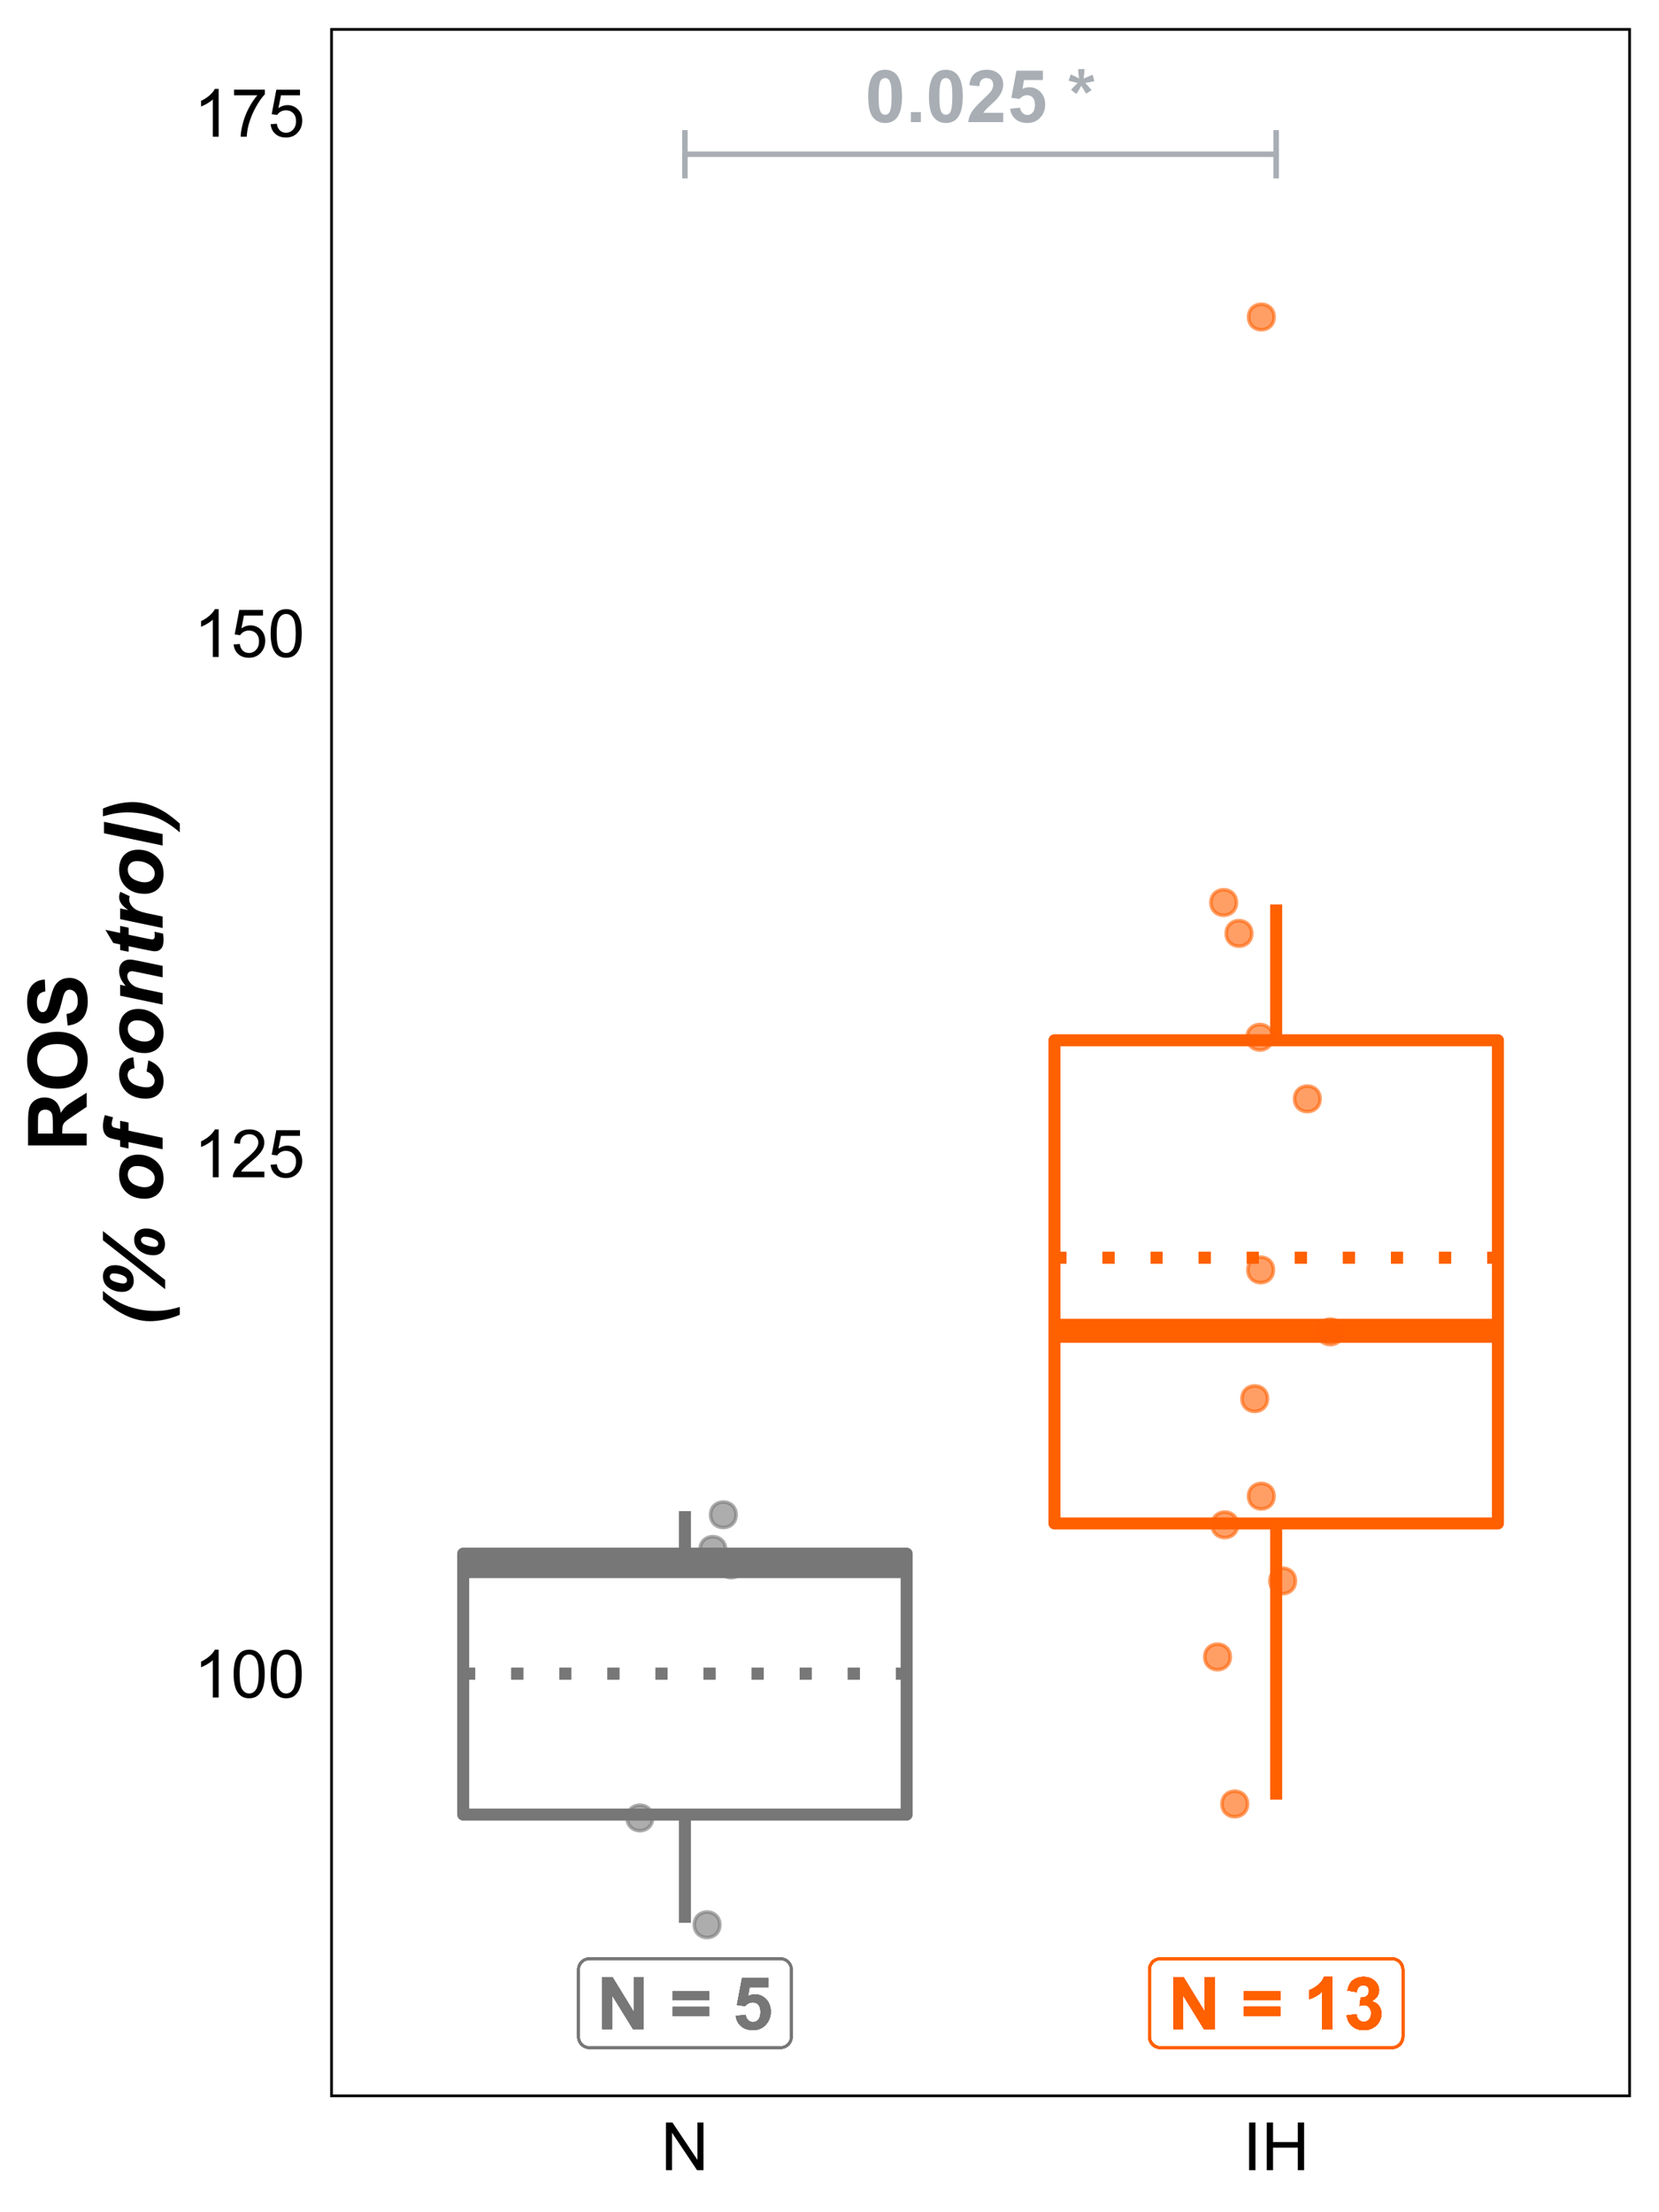 <?xml version="1.0" encoding="UTF-8"?>
<svg xmlns="http://www.w3.org/2000/svg" xmlns:xlink="http://www.w3.org/1999/xlink" width="324pt" height="432pt" viewBox="0 0 324 432" version="1.1">
<defs>
<g>
<symbol overflow="visible" id="glyph0-0">
<path style="stroke:none;" d="M 1.777 0 L 1.777 -8.891 L 8.891 -8.891 L 8.891 0 Z M 2 -0.223 L 8.668 -0.223 L 8.668 -8.668 L 2 -8.668 Z M 2 -0.223 "/>
</symbol>
<symbol overflow="visible" id="glyph0-1">
<path style="stroke:none;" d="M 3.902 -10.227 C 4.887 -10.223 5.656 -9.871 6.219 -9.168 C 6.875 -8.332 7.207 -6.949 7.211 -5.023 C 7.207 -3.094 6.875 -1.711 6.211 -0.867 C 5.656 -0.176 4.887 0.168 3.902 0.172 C 2.91 0.168 2.109 -0.207 1.508 -0.969 C 0.898 -1.727 0.598 -3.086 0.598 -5.043 C 0.598 -6.957 0.93 -8.336 1.598 -9.184 C 2.148 -9.875 2.918 -10.223 3.902 -10.227 Z M 3.902 -8.605 C 3.668 -8.602 3.457 -8.527 3.27 -8.379 C 3.082 -8.23 2.938 -7.961 2.84 -7.57 C 2.703 -7.066 2.637 -6.215 2.641 -5.023 C 2.637 -3.824 2.695 -3.004 2.82 -2.559 C 2.938 -2.109 3.09 -1.812 3.273 -1.668 C 3.457 -1.516 3.668 -1.441 3.902 -1.445 C 4.137 -1.441 4.348 -1.516 4.535 -1.668 C 4.719 -1.816 4.859 -2.086 4.965 -2.48 C 5.098 -2.977 5.168 -3.824 5.168 -5.023 C 5.168 -6.215 5.105 -7.035 4.988 -7.484 C 4.863 -7.93 4.711 -8.23 4.531 -8.379 C 4.344 -8.527 4.137 -8.602 3.902 -8.605 Z M 3.902 -8.605 "/>
</symbol>
<symbol overflow="visible" id="glyph0-2">
<path style="stroke:none;" d="M 1.02 0 L 1.02 -1.953 L 2.973 -1.953 L 2.973 0 Z M 1.02 0 "/>
</symbol>
<symbol overflow="visible" id="glyph0-3">
<path style="stroke:none;" d="M 7.195 -1.812 L 7.195 0 L 0.355 0 C 0.426 -0.684 0.648 -1.332 1.02 -1.945 C 1.391 -2.559 2.121 -3.371 3.215 -4.391 C 4.094 -5.207 4.633 -5.766 4.836 -6.059 C 5.102 -6.457 5.238 -6.855 5.238 -7.254 C 5.238 -7.688 5.121 -8.02 4.887 -8.254 C 4.652 -8.484 4.328 -8.602 3.918 -8.605 C 3.508 -8.602 3.184 -8.48 2.945 -8.238 C 2.703 -7.992 2.562 -7.582 2.527 -7.016 L 0.582 -7.211 C 0.695 -8.281 1.059 -9.051 1.672 -9.523 C 2.281 -9.988 3.047 -10.223 3.965 -10.227 C 4.969 -10.223 5.758 -9.953 6.332 -9.414 C 6.906 -8.871 7.195 -8.195 7.195 -7.391 C 7.195 -6.93 7.113 -6.496 6.949 -6.082 C 6.785 -5.668 6.523 -5.23 6.168 -4.777 C 5.93 -4.473 5.504 -4.043 4.887 -3.48 C 4.27 -2.914 3.879 -2.539 3.719 -2.355 C 3.551 -2.168 3.418 -1.984 3.32 -1.812 Z M 7.195 -1.812 "/>
</symbol>
<symbol overflow="visible" id="glyph0-4">
<path style="stroke:none;" d="M 0.633 -2.617 L 2.578 -2.82 C 2.633 -2.375 2.797 -2.027 3.07 -1.773 C 3.344 -1.516 3.656 -1.387 4.016 -1.391 C 4.418 -1.387 4.762 -1.555 5.047 -1.887 C 5.328 -2.215 5.473 -2.711 5.473 -3.383 C 5.473 -4.004 5.332 -4.473 5.051 -4.789 C 4.77 -5.098 4.406 -5.254 3.961 -5.258 C 3.398 -5.254 2.895 -5.008 2.453 -4.516 L 0.867 -4.746 L 1.867 -10.043 L 7.031 -10.043 L 7.031 -8.219 L 3.348 -8.219 L 3.043 -6.488 C 3.473 -6.703 3.918 -6.812 4.375 -6.816 C 5.238 -6.812 5.973 -6.5 6.578 -5.871 C 7.176 -5.238 7.477 -4.418 7.48 -3.418 C 7.477 -2.574 7.234 -1.828 6.754 -1.176 C 6.086 -0.277 5.168 0.168 3.996 0.172 C 3.055 0.168 2.285 -0.078 1.695 -0.582 C 1.098 -1.082 0.746 -1.762 0.633 -2.617 Z M 0.633 -2.617 "/>
</symbol>
<symbol overflow="visible" id="glyph0-5">
<path style="stroke:none;" d=""/>
</symbol>
<symbol overflow="visible" id="glyph0-6">
<path style="stroke:none;" d="M 1.703 -5.5 L 0.652 -6.312 C 0.98 -6.688 1.328 -7.047 1.695 -7.391 C 1.836 -7.523 1.926 -7.613 1.965 -7.656 C 1.848 -7.672 1.52 -7.746 0.973 -7.883 C 0.578 -7.977 0.316 -8.051 0.195 -8.098 L 0.605 -9.32 C 1.207 -9.074 1.75 -8.805 2.23 -8.508 C 2.117 -9.262 2.062 -9.875 2.062 -10.355 L 3.301 -10.355 C 3.297 -10.016 3.234 -9.398 3.113 -8.496 C 3.199 -8.531 3.398 -8.621 3.711 -8.766 C 4.125 -8.953 4.512 -9.113 4.863 -9.254 L 5.23 -7.996 C 4.715 -7.875 4.121 -7.762 3.445 -7.656 L 4.277 -6.719 C 4.441 -6.527 4.574 -6.371 4.676 -6.25 L 3.613 -5.551 L 2.676 -7.098 C 2.391 -6.594 2.066 -6.062 1.703 -5.5 Z M 1.703 -5.5 "/>
</symbol>
<symbol overflow="visible" id="glyph0-7">
<path style="stroke:none;" d="M 1.055 0 L 1.055 -10.184 L 3.055 -10.184 L 7.223 -3.383 L 7.223 -10.184 L 9.133 -10.184 L 9.133 0 L 7.07 0 L 2.965 -6.641 L 2.965 0 Z M 1.055 0 "/>
</symbol>
<symbol overflow="visible" id="glyph0-8">
<path style="stroke:none;" d="M 0.59 -5.668 L 0.59 -7.461 L 7.711 -7.461 L 7.711 -5.668 Z M 0.59 -2.586 L 0.59 -4.383 L 7.711 -4.383 L 7.711 -2.586 Z M 0.59 -2.586 "/>
</symbol>
<symbol overflow="visible" id="glyph0-9">
<path style="stroke:none;" d="M 5.598 0 L 3.648 0 L 3.648 -7.355 C 2.934 -6.684 2.094 -6.191 1.125 -5.875 L 1.125 -7.648 C 1.633 -7.812 2.184 -8.129 2.785 -8.594 C 3.379 -9.059 3.789 -9.602 4.016 -10.227 L 5.598 -10.227 Z M 5.598 0 "/>
</symbol>
<symbol overflow="visible" id="glyph0-10">
<path style="stroke:none;" d="M 0.535 -2.703 L 2.426 -2.93 C 2.484 -2.445 2.645 -2.074 2.91 -1.824 C 3.172 -1.566 3.492 -1.441 3.871 -1.445 C 4.27 -1.441 4.609 -1.594 4.887 -1.902 C 5.16 -2.207 5.297 -2.621 5.301 -3.141 C 5.297 -3.629 5.164 -4.016 4.902 -4.305 C 4.637 -4.59 4.316 -4.734 3.938 -4.738 C 3.688 -4.734 3.387 -4.684 3.043 -4.59 L 3.258 -6.184 C 3.785 -6.164 4.188 -6.277 4.465 -6.523 C 4.742 -6.766 4.879 -7.09 4.883 -7.496 C 4.879 -7.832 4.777 -8.105 4.578 -8.312 C 4.371 -8.516 4.102 -8.617 3.766 -8.621 C 3.43 -8.617 3.145 -8.504 2.91 -8.273 C 2.672 -8.039 2.527 -7.699 2.48 -7.258 L 0.68 -7.566 C 0.805 -8.176 0.992 -8.668 1.246 -9.039 C 1.496 -9.406 1.848 -9.695 2.301 -9.91 C 2.75 -10.117 3.258 -10.223 3.82 -10.227 C 4.777 -10.223 5.543 -9.918 6.125 -9.309 C 6.602 -8.805 6.844 -8.238 6.844 -7.613 C 6.844 -6.715 6.352 -6.004 5.375 -5.473 C 5.953 -5.348 6.422 -5.066 6.773 -4.633 C 7.125 -4.195 7.301 -3.668 7.301 -3.055 C 7.301 -2.156 6.973 -1.395 6.32 -0.77 C 5.668 -0.141 4.855 0.168 3.883 0.172 C 2.957 0.168 2.191 -0.094 1.59 -0.621 C 0.98 -1.152 0.629 -1.844 0.535 -2.703 Z M 0.535 -2.703 "/>
</symbol>
<symbol overflow="visible" id="glyph1-0">
<path style="stroke:none;" d="M 1.625 0 L 1.625 -8.125 L 8.125 -8.125 L 8.125 0 Z M 1.828 -0.203 L 7.922 -0.203 L 7.922 -7.922 L 1.828 -7.922 Z M 1.828 -0.203 "/>
</symbol>
<symbol overflow="visible" id="glyph1-1">
<path style="stroke:none;" d="M 4.844 0 L 3.699 0 L 3.699 -7.281 C 3.422 -7.016 3.062 -6.754 2.617 -6.492 C 2.168 -6.23 1.766 -6.031 1.414 -5.902 L 1.414 -7.008 C 2.051 -7.305 2.609 -7.668 3.09 -8.098 C 3.566 -8.527 3.906 -8.941 4.105 -9.344 L 4.844 -9.344 Z M 4.844 0 "/>
</symbol>
<symbol overflow="visible" id="glyph1-2">
<path style="stroke:none;" d="M 0.539 -4.59 C 0.539 -5.684 0.652 -6.57 0.879 -7.242 C 1.105 -7.914 1.441 -8.43 1.887 -8.797 C 2.332 -9.156 2.895 -9.34 3.574 -9.344 C 4.074 -9.34 4.512 -9.238 4.887 -9.043 C 5.262 -8.84 5.57 -8.551 5.82 -8.172 C 6.062 -7.793 6.258 -7.332 6.398 -6.789 C 6.539 -6.242 6.609 -5.508 6.609 -4.59 C 6.609 -3.496 6.496 -2.617 6.27 -1.945 C 6.043 -1.273 5.707 -0.754 5.262 -0.387 C 4.816 -0.023 4.254 0.156 3.574 0.16 C 2.676 0.156 1.969 -0.16 1.461 -0.805 C 0.844 -1.578 0.539 -2.84 0.539 -4.59 Z M 1.715 -4.59 C 1.711 -3.059 1.891 -2.043 2.25 -1.539 C 2.605 -1.031 3.047 -0.777 3.574 -0.781 C 4.098 -0.777 4.535 -1.031 4.895 -1.543 C 5.25 -2.047 5.43 -3.062 5.434 -4.59 C 5.43 -6.117 5.25 -7.137 4.895 -7.641 C 4.535 -8.145 4.094 -8.395 3.562 -8.398 C 3.035 -8.395 2.613 -8.172 2.305 -7.73 C 1.906 -7.16 1.711 -6.113 1.715 -4.59 Z M 1.715 -4.59 "/>
</symbol>
<symbol overflow="visible" id="glyph1-3">
<path style="stroke:none;" d="M 6.543 -1.098 L 6.543 0 L 0.395 0 C 0.383 -0.273 0.43 -0.535 0.527 -0.793 C 0.684 -1.207 0.934 -1.621 1.277 -2.031 C 1.621 -2.434 2.117 -2.902 2.773 -3.441 C 3.781 -4.266 4.465 -4.922 4.824 -5.41 C 5.176 -5.891 5.355 -6.352 5.359 -6.785 C 5.355 -7.238 5.191 -7.617 4.871 -7.93 C 4.543 -8.238 4.121 -8.395 3.605 -8.398 C 3.051 -8.395 2.613 -8.23 2.285 -7.902 C 1.953 -7.57 1.785 -7.113 1.785 -6.531 L 0.609 -6.652 C 0.688 -7.523 0.988 -8.191 1.516 -8.652 C 2.039 -9.109 2.746 -9.34 3.633 -9.344 C 4.523 -9.34 5.227 -9.094 5.75 -8.602 C 6.266 -8.105 6.527 -7.492 6.531 -6.762 C 6.527 -6.387 6.449 -6.02 6.301 -5.66 C 6.145 -5.301 5.895 -4.922 5.543 -4.523 C 5.191 -4.125 4.602 -3.578 3.781 -2.887 C 3.094 -2.309 2.656 -1.918 2.461 -1.715 C 2.266 -1.508 2.105 -1.301 1.98 -1.098 Z M 6.543 -1.098 "/>
</symbol>
<symbol overflow="visible" id="glyph1-4">
<path style="stroke:none;" d="M 0.539 -2.438 L 1.738 -2.539 C 1.824 -1.953 2.031 -1.516 2.355 -1.223 C 2.68 -0.926 3.07 -0.777 3.531 -0.781 C 4.078 -0.777 4.543 -0.984 4.926 -1.402 C 5.305 -1.812 5.496 -2.363 5.496 -3.055 C 5.496 -3.703 5.312 -4.219 4.945 -4.594 C 4.578 -4.969 4.098 -5.156 3.512 -5.16 C 3.137 -5.156 2.805 -5.074 2.512 -4.91 C 2.215 -4.742 1.984 -4.523 1.816 -4.258 L 0.742 -4.398 L 1.645 -9.18 L 6.273 -9.18 L 6.273 -8.086 L 2.559 -8.086 L 2.055 -5.586 C 2.613 -5.973 3.199 -6.168 3.816 -6.172 C 4.625 -6.168 5.312 -5.887 5.871 -5.324 C 6.43 -4.758 6.707 -4.035 6.711 -3.156 C 6.707 -2.309 6.461 -1.582 5.973 -0.973 C 5.371 -0.219 4.559 0.156 3.531 0.16 C 2.68 0.156 1.988 -0.078 1.453 -0.551 C 0.918 -1.023 0.613 -1.652 0.539 -2.438 Z M 0.539 -2.438 "/>
</symbol>
<symbol overflow="visible" id="glyph1-5">
<path style="stroke:none;" d="M 0.617 -8.086 L 0.617 -9.184 L 6.641 -9.184 L 6.641 -8.297 C 6.043 -7.664 5.457 -6.824 4.875 -5.781 C 4.293 -4.734 3.844 -3.66 3.531 -2.559 C 3.301 -1.777 3.152 -0.926 3.09 0 L 1.918 0 C 1.926 -0.73 2.07 -1.613 2.348 -2.652 C 2.621 -3.688 3.016 -4.688 3.531 -5.652 C 4.043 -6.613 4.59 -7.426 5.172 -8.086 Z M 0.617 -8.086 "/>
</symbol>
<symbol overflow="visible" id="glyph1-6">
<path style="stroke:none;" d="M 0.992 0 L 0.992 -9.305 L 2.254 -9.305 L 7.141 -2 L 7.141 -9.305 L 8.32 -9.305 L 8.32 0 L 7.059 0 L 2.172 -7.312 L 2.172 0 Z M 0.992 0 "/>
</symbol>
<symbol overflow="visible" id="glyph1-7">
<path style="stroke:none;" d="M 1.211 0 L 1.211 -9.305 L 2.445 -9.305 L 2.445 0 Z M 1.211 0 "/>
</symbol>
<symbol overflow="visible" id="glyph1-8">
<path style="stroke:none;" d="M 1.039 0 L 1.039 -9.305 L 2.273 -9.305 L 2.273 -5.484 L 7.109 -5.484 L 7.109 -9.305 L 8.34 -9.305 L 8.34 0 L 7.109 0 L 7.109 -4.387 L 2.273 -4.387 L 2.273 0 Z M 1.039 0 "/>
</symbol>
<symbol overflow="visible" id="glyph2-0">
<path style="stroke:none;" d="M 0 -2 L -10 -2 L -10 -10 L 0 -10 Z M -0.25 -2.25 L -0.25 -9.75 L -9.75 -9.75 L -9.75 -2.25 Z M -0.25 -2.25 "/>
</symbol>
<symbol overflow="visible" id="glyph2-1">
<path style="stroke:none;" d="M 0 -1.172 L -11.453 -1.172 L -11.453 -6.039 C -11.449 -7.262 -11.348 -8.152 -11.145 -8.707 C -10.938 -9.262 -10.57 -9.703 -10.047 -10.039 C -9.52 -10.367 -8.918 -10.535 -8.242 -10.539 C -7.379 -10.535 -6.668 -10.281 -6.113 -9.781 C -5.551 -9.273 -5.199 -8.52 -5.055 -7.516 C -4.762 -8.012 -4.441 -8.426 -4.094 -8.754 C -3.742 -9.078 -3.121 -9.516 -2.234 -10.07 L 0 -11.469 L 0 -8.703 L -2.492 -7.031 C -3.379 -6.438 -3.941 -6.031 -4.176 -5.812 C -4.406 -5.594 -4.566 -5.359 -4.652 -5.117 C -4.738 -4.867 -4.781 -4.48 -4.781 -3.953 L -4.781 -3.484 L 0 -3.484 Z M -6.609 -3.484 L -6.609 -5.195 C -6.609 -6.301 -6.656 -6.992 -6.75 -7.273 C -6.844 -7.547 -7.004 -7.766 -7.234 -7.922 C -7.461 -8.078 -7.746 -8.156 -8.094 -8.156 C -8.477 -8.156 -8.789 -8.051 -9.027 -7.848 C -9.262 -7.637 -9.41 -7.348 -9.477 -6.977 C -9.5 -6.785 -9.516 -6.223 -9.516 -5.289 L -9.516 -3.484 Z M -6.609 -3.484 "/>
</symbol>
<symbol overflow="visible" id="glyph2-2">
<path style="stroke:none;" d="M -5.656 -0.695 C -6.82 -0.691 -7.801 -0.867 -8.594 -1.219 C -9.176 -1.477 -9.699 -1.832 -10.164 -2.285 C -10.625 -2.734 -10.969 -3.227 -11.195 -3.766 C -11.496 -4.477 -11.648 -5.301 -11.648 -6.234 C -11.648 -7.922 -11.125 -9.27 -10.078 -10.285 C -9.031 -11.293 -7.574 -11.801 -5.711 -11.805 C -3.859 -11.801 -2.414 -11.297 -1.371 -10.297 C -0.328 -9.289 0.191 -7.945 0.195 -6.266 C 0.191 -4.559 -0.324 -3.207 -1.363 -2.203 C -2.398 -1.195 -3.828 -0.691 -5.656 -0.695 Z M -5.734 -3.078 C -4.434 -3.074 -3.449 -3.375 -2.785 -3.977 C -2.113 -4.574 -1.781 -5.336 -1.781 -6.258 C -1.781 -7.18 -2.113 -7.934 -2.777 -8.527 C -3.441 -9.113 -4.438 -9.41 -5.766 -9.414 C -7.078 -9.41 -8.055 -9.121 -8.703 -8.551 C -9.344 -7.973 -9.668 -7.211 -9.672 -6.258 C -9.668 -5.305 -9.34 -4.535 -8.691 -3.953 C -8.035 -3.367 -7.051 -3.074 -5.734 -3.078 Z M -5.734 -3.078 "/>
</symbol>
<symbol overflow="visible" id="glyph2-3">
<path style="stroke:none;" d="M -3.727 -0.578 L -3.945 -2.828 C -3.188 -2.961 -2.633 -3.234 -2.281 -3.652 C -1.922 -4.062 -1.746 -4.621 -1.75 -5.328 C -1.746 -6.07 -1.902 -6.633 -2.223 -7.012 C -2.535 -7.387 -2.906 -7.574 -3.328 -7.578 C -3.598 -7.574 -3.828 -7.496 -4.02 -7.34 C -4.207 -7.18 -4.371 -6.902 -4.516 -6.508 C -4.605 -6.234 -4.773 -5.617 -5.016 -4.656 C -5.32 -3.414 -5.695 -2.543 -6.148 -2.047 C -6.773 -1.34 -7.543 -0.988 -8.453 -0.992 C -9.035 -0.988 -9.582 -1.156 -10.09 -1.488 C -10.598 -1.816 -10.984 -2.293 -11.25 -2.918 C -11.516 -3.539 -11.648 -4.289 -11.648 -5.172 C -11.648 -6.605 -11.332 -7.688 -10.703 -8.418 C -10.07 -9.141 -9.23 -9.523 -8.18 -9.562 L -8.078 -7.25 C -8.664 -7.148 -9.086 -6.938 -9.348 -6.613 C -9.602 -6.285 -9.73 -5.797 -9.734 -5.148 C -9.73 -4.473 -9.594 -3.945 -9.32 -3.57 C -9.141 -3.32 -8.902 -3.199 -8.609 -3.203 C -8.336 -3.199 -8.105 -3.312 -7.914 -3.547 C -7.668 -3.836 -7.414 -4.547 -7.148 -5.672 C -6.883 -6.797 -6.605 -7.629 -6.324 -8.168 C -6.035 -8.707 -5.648 -9.129 -5.16 -9.434 C -4.664 -9.738 -4.055 -9.891 -3.336 -9.891 C -2.676 -9.891 -2.062 -9.707 -1.492 -9.344 C -0.918 -8.977 -0.492 -8.461 -0.215 -7.797 C 0.062 -7.129 0.199 -6.297 0.203 -5.305 C 0.199 -3.852 -0.133 -2.742 -0.801 -1.969 C -1.469 -1.191 -2.445 -0.727 -3.727 -0.578 Z M -3.727 -0.578 "/>
</symbol>
<symbol overflow="visible" id="glyph3-0">
<path style="stroke:none;" d="M 0 -2 L -10 -2 L -10 -10 L 0 -10 Z M -0.25 -2.25 L -0.25 -9.75 L -9.75 -9.75 L -9.75 -2.25 Z M -0.25 -2.25 "/>
</symbol>
<symbol overflow="visible" id="glyph3-1">
<path style="stroke:none;" d="M 3.367 -3.836 L 3.367 -2.312 C 2.371 -1.883 1.363 -1.566 0.348 -1.363 C -0.672 -1.156 -1.602 -1.055 -2.453 -1.055 C -3.512 -1.055 -4.578 -1.223 -5.652 -1.566 C -6.719 -1.902 -7.809 -2.426 -8.922 -3.133 C -9.629 -3.574 -10.539 -4.285 -11.648 -5.266 L -11.648 -6.969 C -10.48 -5.969 -9.383 -5.203 -8.359 -4.668 C -7.332 -4.125 -6.215 -3.723 -5.008 -3.461 C -3.797 -3.191 -2.613 -3.059 -1.461 -3.062 C -0.676 -3.059 0.082 -3.117 0.82 -3.238 C 1.559 -3.352 2.406 -3.551 3.367 -3.836 Z M 3.367 -3.836 "/>
</symbol>
<symbol overflow="visible" id="glyph3-2">
<path style="stroke:none;" d="M -7.898 -1.453 C -8.891 -1.453 -9.762 -1.719 -10.52 -2.258 C -11.27 -2.789 -11.648 -3.539 -11.648 -4.508 C -11.648 -5.16 -11.438 -5.688 -11.023 -6.082 C -10.602 -6.473 -10.023 -6.668 -9.281 -6.672 C -8.664 -6.668 -8.047 -6.535 -7.43 -6.27 C -6.809 -6 -6.352 -5.633 -6.066 -5.172 C -5.773 -4.707 -5.629 -4.188 -5.633 -3.617 C -5.629 -2.969 -5.832 -2.449 -6.242 -2.051 C -6.645 -1.652 -7.199 -1.453 -7.898 -1.453 Z M -7.719 -3.102 C -7.449 -3.098 -7.258 -3.156 -7.137 -3.273 C -7.012 -3.387 -6.949 -3.543 -6.953 -3.742 C -6.949 -4.113 -7.23 -4.426 -7.801 -4.684 C -8.363 -4.934 -8.961 -5.062 -9.594 -5.062 C -9.82 -5.062 -10 -5 -10.129 -4.883 C -10.254 -4.758 -10.316 -4.602 -10.32 -4.414 C -10.316 -4.191 -10.227 -3.996 -10.051 -3.824 C -9.867 -3.648 -9.516 -3.484 -8.996 -3.332 C -8.469 -3.176 -8.043 -3.098 -7.719 -3.102 Z M 0.492 -3.789 L 0.492 -1.984 L -11.648 -11.531 L -11.648 -13.328 Z M -1.789 -8.609 C -2.781 -8.605 -3.656 -8.875 -4.414 -9.414 C -5.164 -9.949 -5.543 -10.699 -5.547 -11.664 C -5.543 -12.316 -5.336 -12.84 -4.922 -13.238 C -4.504 -13.629 -3.922 -13.828 -3.18 -13.828 C -2.562 -13.828 -1.945 -13.691 -1.324 -13.426 C -0.699 -13.152 -0.246 -12.789 0.039 -12.328 C 0.324 -11.863 0.469 -11.344 0.469 -10.773 C 0.469 -10.125 0.266 -9.602 -0.141 -9.207 C -0.547 -8.805 -1.094 -8.605 -1.789 -8.609 Z M -1.617 -10.25 C -1.352 -10.246 -1.156 -10.305 -1.035 -10.422 C -0.91 -10.535 -0.848 -10.695 -0.852 -10.898 C -0.848 -11.273 -1.129 -11.586 -1.695 -11.84 C -2.254 -12.09 -2.852 -12.215 -3.484 -12.219 C -3.715 -12.215 -3.895 -12.156 -4.027 -12.039 C -4.152 -11.918 -4.219 -11.762 -4.219 -11.57 C -4.219 -11.348 -4.129 -11.152 -3.949 -10.98 C -3.77 -10.805 -3.418 -10.637 -2.895 -10.484 C -2.371 -10.324 -1.945 -10.246 -1.617 -10.25 Z M -1.617 -10.25 "/>
</symbol>
<symbol overflow="visible" id="glyph3-3">
<path style="stroke:none;" d="M -3.445 -0.969 C -4.98 -0.965 -6.203 -1.398 -7.121 -2.27 C -8.031 -3.133 -8.488 -4.273 -8.492 -5.688 C -8.488 -6.91 -8.152 -7.867 -7.48 -8.555 C -6.805 -9.242 -5.898 -9.586 -4.758 -9.586 C -3.414 -9.586 -2.25 -9.156 -1.273 -8.297 C -0.293 -7.438 0.191 -6.285 0.195 -4.844 C 0.191 -4.059 0.039 -3.367 -0.273 -2.766 C -0.582 -2.16 -1.023 -1.707 -1.602 -1.414 C -2.172 -1.113 -2.789 -0.965 -3.445 -0.969 Z M -5.047 -7.359 C -5.574 -7.359 -6 -7.203 -6.324 -6.895 C -6.641 -6.582 -6.801 -6.184 -6.805 -5.695 C -6.801 -5.211 -6.652 -4.781 -6.355 -4.406 C -6.055 -4.031 -5.621 -3.738 -5.051 -3.531 C -4.48 -3.32 -3.953 -3.215 -3.477 -3.219 C -2.879 -3.215 -2.41 -3.379 -2.062 -3.703 C -1.711 -4.023 -1.535 -4.43 -1.539 -4.922 C -1.535 -5.535 -1.797 -6.051 -2.328 -6.469 C -3.07 -7.062 -3.977 -7.359 -5.047 -7.359 Z M -5.047 -7.359 "/>
</symbol>
<symbol overflow="visible" id="glyph3-4">
<path style="stroke:none;" d="M -8.297 -6.422 L -6.656 -6.078 L -6.656 -4.492 L 0 -3.102 L 0 -0.859 L -6.656 -2.25 L -6.656 -1 L -8.297 -1.344 L -8.297 -2.594 L -9.148 -2.773 C -9.844 -2.914 -10.316 -3.055 -10.562 -3.188 C -10.895 -3.363 -11.16 -3.625 -11.355 -3.98 C -11.551 -4.328 -11.648 -4.789 -11.648 -5.359 C -11.648 -6.043 -11.523 -6.766 -11.273 -7.531 L -9.672 -7.094 C -9.852 -6.555 -9.941 -6.121 -9.945 -5.789 C -9.941 -5.531 -9.863 -5.34 -9.703 -5.219 C -9.598 -5.133 -9.324 -5.047 -8.883 -4.961 L -8.297 -4.836 Z M -8.297 -6.422 "/>
</symbol>
<symbol overflow="visible" id="glyph3-5">
<path style="stroke:none;" d="M -3.125 -6.266 L -2.773 -8.445 C -1.801 -8.082 -1.066 -7.551 -0.562 -6.852 C -0.059 -6.145 0.191 -5.332 0.195 -4.406 C 0.191 -3.348 -0.121 -2.508 -0.75 -1.891 C -1.379 -1.27 -2.246 -0.961 -3.352 -0.961 C -4.25 -0.961 -5.102 -1.148 -5.906 -1.523 C -6.707 -1.898 -7.336 -2.461 -7.801 -3.219 C -8.258 -3.969 -8.488 -4.797 -8.492 -5.703 C -8.488 -6.68 -8.234 -7.461 -7.727 -8.047 C -7.215 -8.625 -6.543 -8.953 -5.711 -9.031 L -5.484 -6.898 C -5.945 -6.844 -6.285 -6.703 -6.508 -6.473 C -6.723 -6.238 -6.832 -5.934 -6.836 -5.562 C -6.832 -5.125 -6.672 -4.723 -6.352 -4.352 C -6.027 -3.973 -5.543 -3.684 -4.902 -3.488 C -4.258 -3.285 -3.656 -3.188 -3.094 -3.188 C -2.602 -3.188 -2.223 -3.305 -1.961 -3.547 C -1.691 -3.781 -1.559 -4.082 -1.562 -4.445 C -1.559 -4.801 -1.688 -5.148 -1.953 -5.484 C -2.211 -5.816 -2.602 -6.074 -3.125 -6.266 Z M -3.125 -6.266 "/>
</symbol>
<symbol overflow="visible" id="glyph3-6">
<path style="stroke:none;" d="M -8.297 -2.406 L -8.297 -4.531 L -7.219 -4.312 C -7.676 -4.844 -8 -5.34 -8.199 -5.801 C -8.391 -6.262 -8.488 -6.746 -8.492 -7.258 C -8.488 -7.938 -8.293 -8.477 -7.906 -8.871 C -7.512 -9.262 -6.996 -9.457 -6.352 -9.461 C -6.059 -9.457 -5.504 -9.371 -4.695 -9.203 L 0 -8.227 L 0 -5.984 L -4.711 -6.969 C -5.414 -7.109 -5.832 -7.184 -5.969 -7.188 C -6.254 -7.184 -6.48 -7.098 -6.645 -6.934 C -6.809 -6.762 -6.891 -6.527 -6.891 -6.227 C -6.891 -5.895 -6.75 -5.531 -6.477 -5.133 C -6.195 -4.73 -5.832 -4.414 -5.383 -4.188 C -5.059 -4.02 -4.398 -3.832 -3.406 -3.625 L 0 -2.914 L 0 -0.672 Z M -8.297 -2.406 "/>
</symbol>
<symbol overflow="visible" id="glyph3-7">
<path style="stroke:none;" d="M -6.633 -1.203 L -8.297 -1.547 L -8.297 -2.641 L -9.625 -2.914 L -11.172 -5.484 L -8.297 -4.883 L -8.297 -6.25 L -6.633 -5.906 L -6.633 -4.531 L -3.156 -3.805 C -2.523 -3.672 -2.164 -3.609 -2.078 -3.609 C -1.902 -3.609 -1.77 -3.664 -1.676 -3.773 C -1.578 -3.883 -1.527 -4.078 -1.531 -4.367 C -1.527 -4.461 -1.547 -4.711 -1.586 -5.109 L 0.078 -4.758 C 0.152 -4.371 0.191 -3.973 0.195 -3.57 C 0.191 -2.773 0.043 -2.199 -0.262 -1.844 C -0.562 -1.48 -0.984 -1.301 -1.531 -1.305 C -1.781 -1.301 -2.371 -1.398 -3.297 -1.594 L -6.633 -2.289 Z M -6.633 -1.203 "/>
</symbol>
<symbol overflow="visible" id="glyph3-8">
<path style="stroke:none;" d="M -8.297 -2.25 L -8.297 -4.344 L -6.688 -4.008 C -7.887 -4.789 -8.488 -5.633 -8.492 -6.547 C -8.488 -6.867 -8.41 -7.215 -8.25 -7.586 L -6.414 -6.727 C -6.484 -6.523 -6.52 -6.305 -6.523 -6.078 C -6.52 -5.688 -6.375 -5.297 -6.086 -4.902 C -5.793 -4.5 -5.402 -4.188 -4.918 -3.969 C -4.426 -3.742 -3.656 -3.523 -2.602 -3.305 L 0 -2.758 L 0 -0.516 Z M -8.297 -2.25 "/>
</symbol>
<symbol overflow="visible" id="glyph3-9">
<path style="stroke:none;" d="M 0 -0.625 L -11.453 -3.023 L -11.453 -5.258 L 0 -2.867 Z M 0 -0.625 "/>
</symbol>
<symbol overflow="visible" id="glyph3-10">
<path style="stroke:none;" d="M -11.648 -1.883 L -11.648 -3.406 C -10.656 -3.828 -9.648 -4.145 -8.633 -4.355 C -7.609 -4.559 -6.68 -4.664 -5.836 -4.664 C -4.773 -4.664 -3.707 -4.492 -2.637 -4.152 C -1.566 -3.809 -0.477 -3.285 0.641 -2.586 C 1.344 -2.133 2.254 -1.422 3.367 -0.453 L 3.367 1.25 C 2.199 0.258 1.105 -0.504 0.086 -1.043 C -0.934 -1.582 -2.047 -1.984 -3.262 -2.25 C -4.469 -2.516 -5.656 -2.648 -6.82 -2.648 C -7.605 -2.648 -8.367 -2.59 -9.105 -2.477 C -9.84 -2.359 -10.688 -2.16 -11.648 -1.883 Z M -11.648 -1.883 "/>
</symbol>
</g>
<clipPath id="clip1">
  <path d="M 64.48 5.48 L 318.52 5.48 L 318.52 409.547 L 64.48 409.547 Z M 64.48 5.48 "/>
</clipPath>
</defs>
<g id="surface607">
<path style="fill:none;stroke-width:2.347;stroke-linecap:butt;stroke-linejoin:round;stroke:rgb(46.667%,46.667%,46.667%);stroke-opacity:1;stroke-miterlimit:10;" d="M 133.766 303.395 L 133.766 295.094 "/>
<path style="fill:none;stroke-width:2.347;stroke-linecap:butt;stroke-linejoin:round;stroke:rgb(46.667%,46.667%,46.667%);stroke-opacity:1;stroke-miterlimit:10;" d="M 133.766 354.355 L 133.766 375.484 "/>
<path style="fill:none;stroke-width:2.347;stroke-linecap:round;stroke-linejoin:round;stroke:rgb(46.667%,46.667%,46.667%);stroke-opacity:1;stroke-miterlimit:10;" d="M 90.461 303.395 L 90.461 354.355 L 177.066 354.355 L 177.066 303.395 Z M 90.461 303.395 "/>
<path style="fill:none;stroke-width:4.695;stroke-linecap:butt;stroke-linejoin:round;stroke:rgb(46.667%,46.667%,46.667%);stroke-opacity:1;stroke-miterlimit:10;" d="M 90.461 305.824 L 177.066 305.824 "/>
<path style="fill:none;stroke-width:2.347;stroke-linecap:butt;stroke-linejoin:round;stroke:rgb(100%,37.647%,0%);stroke-opacity:1;stroke-miterlimit:10;" d="M 249.238 203.145 L 249.238 176.617 "/>
<path style="fill:none;stroke-width:2.347;stroke-linecap:butt;stroke-linejoin:round;stroke:rgb(100%,37.647%,0%);stroke-opacity:1;stroke-miterlimit:10;" d="M 249.238 297.496 L 249.238 351.434 "/>
<path style="fill:none;stroke-width:2.347;stroke-linecap:round;stroke-linejoin:round;stroke:rgb(100%,37.647%,0%);stroke-opacity:1;stroke-miterlimit:10;" d="M 205.934 203.145 L 205.934 297.496 L 292.539 297.496 L 292.539 203.145 Z M 205.934 203.145 "/>
<path style="fill:none;stroke-width:4.695;stroke-linecap:butt;stroke-linejoin:round;stroke:rgb(100%,37.647%,0%);stroke-opacity:1;stroke-miterlimit:10;" d="M 205.934 259.879 L 292.539 259.879 "/>
<path style="fill:none;stroke-width:2.347;stroke-linecap:butt;stroke-linejoin:round;stroke:rgb(46.667%,46.667%,46.667%);stroke-opacity:1;stroke-dasharray:2.347,7.042;stroke-miterlimit:10;" d="M 90.461 326.832 L 177.066 326.832 "/>
<path style="fill:none;stroke-width:2.347;stroke-linecap:butt;stroke-linejoin:round;stroke:rgb(46.667%,46.667%,46.667%);stroke-opacity:1;stroke-dasharray:2.347,7.042;stroke-miterlimit:10;" d="M 133.766 326.832 L 133.766 326.832 "/>
<path style="fill:none;stroke-width:2.347;stroke-linecap:butt;stroke-linejoin:round;stroke:rgb(46.667%,46.667%,46.667%);stroke-opacity:1;stroke-dasharray:2.347,7.042;stroke-miterlimit:10;" d="M 90.461 326.832 L 177.066 326.832 "/>
<path style="fill:none;stroke-width:2.347;stroke-linecap:butt;stroke-linejoin:round;stroke:rgb(100%,37.647%,0%);stroke-opacity:1;stroke-dasharray:2.347,7.042;stroke-miterlimit:10;" d="M 205.934 245.598 L 292.539 245.598 "/>
<path style="fill:none;stroke-width:2.347;stroke-linecap:butt;stroke-linejoin:round;stroke:rgb(100%,37.647%,0%);stroke-opacity:1;stroke-dasharray:2.347,7.042;stroke-miterlimit:10;" d="M 249.238 245.598 L 249.238 245.598 "/>
<path style="fill:none;stroke-width:2.347;stroke-linecap:butt;stroke-linejoin:round;stroke:rgb(100%,37.647%,0%);stroke-opacity:1;stroke-dasharray:2.347,7.042;stroke-miterlimit:10;" d="M 205.934 245.598 L 292.539 245.598 "/>
<path style="fill-rule:nonzero;fill:rgb(46.667%,46.667%,46.667%);fill-opacity:0.6;stroke-width:0.709;stroke-linecap:round;stroke-linejoin:round;stroke:rgb(46.667%,46.667%,46.667%);stroke-opacity:0.6;stroke-miterlimit:10;" d="M 141.699 302.57 C 141.699 305.887 136.723 305.887 136.723 302.57 C 136.723 299.254 141.699 299.254 141.699 302.57 "/>
<path style="fill-rule:nonzero;fill:rgb(46.667%,46.667%,46.667%);fill-opacity:0.6;stroke-width:0.709;stroke-linecap:round;stroke-linejoin:round;stroke:rgb(46.667%,46.667%,46.667%);stroke-opacity:0.6;stroke-miterlimit:10;" d="M 140.578 375.867 C 140.578 379.184 135.602 379.184 135.602 375.867 C 135.602 372.551 140.578 372.551 140.578 375.867 "/>
<path style="fill-rule:nonzero;fill:rgb(46.667%,46.667%,46.667%);fill-opacity:0.6;stroke-width:0.709;stroke-linecap:round;stroke-linejoin:round;stroke:rgb(46.667%,46.667%,46.667%);stroke-opacity:0.6;stroke-miterlimit:10;" d="M 127.453 355 C 127.453 358.32 122.477 358.32 122.477 355 C 122.477 351.684 127.453 351.684 127.453 355 "/>
<path style="fill-rule:nonzero;fill:rgb(46.667%,46.667%,46.667%);fill-opacity:0.6;stroke-width:0.709;stroke-linecap:round;stroke-linejoin:round;stroke:rgb(46.667%,46.667%,46.667%);stroke-opacity:0.6;stroke-miterlimit:10;" d="M 143.754 295.805 C 143.754 299.121 138.777 299.121 138.777 295.805 C 138.777 292.488 143.754 292.488 143.754 295.805 "/>
<path style="fill-rule:nonzero;fill:rgb(46.667%,46.667%,46.667%);fill-opacity:0.6;stroke-width:0.709;stroke-linecap:round;stroke-linejoin:round;stroke:rgb(46.667%,46.667%,46.667%);stroke-opacity:0.6;stroke-miterlimit:10;" d="M 145.273 305.602 C 145.273 308.918 140.297 308.918 140.297 305.602 C 140.297 302.281 145.273 302.281 145.273 305.602 "/>
<path style="fill-rule:nonzero;fill:rgb(100%,37.647%,0%);fill-opacity:0.6;stroke-width:0.709;stroke-linecap:round;stroke-linejoin:round;stroke:rgb(100%,37.647%,0%);stroke-opacity:0.6;stroke-miterlimit:10;" d="M 240.27 323.562 C 240.27 326.879 235.293 326.879 235.293 323.562 C 235.293 320.242 240.27 320.242 240.27 323.562 "/>
<path style="fill-rule:nonzero;fill:rgb(100%,37.647%,0%);fill-opacity:0.6;stroke-width:0.709;stroke-linecap:round;stroke-linejoin:round;stroke:rgb(100%,37.647%,0%);stroke-opacity:0.6;stroke-miterlimit:10;" d="M 247.535 273.129 C 247.535 276.445 242.559 276.445 242.559 273.129 C 242.559 269.809 247.535 269.809 247.535 273.129 "/>
<path style="fill-rule:nonzero;fill:rgb(100%,37.647%,0%);fill-opacity:0.6;stroke-width:0.709;stroke-linecap:round;stroke-linejoin:round;stroke:rgb(100%,37.647%,0%);stroke-opacity:0.6;stroke-miterlimit:10;" d="M 243.633 352.273 C 243.633 355.594 238.656 355.594 238.656 352.273 C 238.656 348.957 243.633 348.957 243.633 352.273 "/>
<path style="fill-rule:nonzero;fill:rgb(100%,37.647%,0%);fill-opacity:0.6;stroke-width:0.709;stroke-linecap:round;stroke-linejoin:round;stroke:rgb(100%,37.647%,0%);stroke-opacity:0.6;stroke-miterlimit:10;" d="M 241.695 297.762 C 241.695 301.082 236.719 301.082 236.719 297.762 C 236.719 294.445 241.695 294.445 241.695 297.762 "/>
<path style="fill-rule:nonzero;fill:rgb(100%,37.647%,0%);fill-opacity:0.6;stroke-width:0.709;stroke-linecap:round;stroke-linejoin:round;stroke:rgb(100%,37.647%,0%);stroke-opacity:0.6;stroke-miterlimit:10;" d="M 241.469 176.238 C 241.469 179.559 236.492 179.559 236.492 176.238 C 236.492 172.922 241.469 172.922 241.469 176.238 "/>
<path style="fill-rule:nonzero;fill:rgb(100%,37.647%,0%);fill-opacity:0.6;stroke-width:0.709;stroke-linecap:round;stroke-linejoin:round;stroke:rgb(100%,37.647%,0%);stroke-opacity:0.6;stroke-miterlimit:10;" d="M 252.988 308.719 C 252.988 312.039 248.012 312.039 248.012 308.719 C 248.012 305.402 252.988 305.402 252.988 308.719 "/>
<path style="fill-rule:nonzero;fill:rgb(100%,37.647%,0%);fill-opacity:0.6;stroke-width:0.709;stroke-linecap:round;stroke-linejoin:round;stroke:rgb(100%,37.647%,0%);stroke-opacity:0.6;stroke-miterlimit:10;" d="M 248.82 292.168 C 248.82 295.484 243.844 295.484 243.844 292.168 C 243.844 288.852 248.82 288.852 248.82 292.168 "/>
<path style="fill-rule:nonzero;fill:rgb(100%,37.647%,0%);fill-opacity:0.6;stroke-width:0.709;stroke-linecap:round;stroke-linejoin:round;stroke:rgb(100%,37.647%,0%);stroke-opacity:0.6;stroke-miterlimit:10;" d="M 248.691 247.984 C 248.691 251.305 243.715 251.305 243.715 247.984 C 243.715 244.668 248.691 244.668 248.691 247.984 "/>
<path style="fill-rule:nonzero;fill:rgb(100%,37.647%,0%);fill-opacity:0.6;stroke-width:0.709;stroke-linecap:round;stroke-linejoin:round;stroke:rgb(100%,37.647%,0%);stroke-opacity:0.6;stroke-miterlimit:10;" d="M 257.809 214.582 C 257.809 217.902 252.832 217.902 252.832 214.582 C 252.832 211.266 257.809 211.266 257.809 214.582 "/>
<path style="fill-rule:nonzero;fill:rgb(100%,37.647%,0%);fill-opacity:0.6;stroke-width:0.709;stroke-linecap:round;stroke-linejoin:round;stroke:rgb(100%,37.647%,0%);stroke-opacity:0.6;stroke-miterlimit:10;" d="M 248.539 202.551 C 248.539 205.871 243.562 205.871 243.562 202.551 C 243.562 199.234 248.539 199.234 248.539 202.551 "/>
<path style="fill-rule:nonzero;fill:rgb(100%,37.647%,0%);fill-opacity:0.6;stroke-width:0.709;stroke-linecap:round;stroke-linejoin:round;stroke:rgb(100%,37.647%,0%);stroke-opacity:0.6;stroke-miterlimit:10;" d="M 244.461 182.277 C 244.461 185.594 239.484 185.594 239.484 182.277 C 239.484 178.957 244.461 178.957 244.461 182.277 "/>
<path style="fill-rule:nonzero;fill:rgb(100%,37.647%,0%);fill-opacity:0.6;stroke-width:0.709;stroke-linecap:round;stroke-linejoin:round;stroke:rgb(100%,37.647%,0%);stroke-opacity:0.6;stroke-miterlimit:10;" d="M 248.824 61.902 C 248.824 65.219 243.848 65.219 243.848 61.902 C 243.848 58.586 248.824 58.586 248.824 61.902 "/>
<path style="fill-rule:nonzero;fill:rgb(100%,37.647%,0%);fill-opacity:0.6;stroke-width:0.709;stroke-linecap:round;stroke-linejoin:round;stroke:rgb(100%,37.647%,0%);stroke-opacity:0.6;stroke-miterlimit:10;" d="M 262.293 260.086 C 262.293 263.402 257.316 263.402 257.316 260.086 C 257.316 256.77 262.293 256.77 262.293 260.086 "/>
<path style="fill:none;stroke-width:1.067;stroke-linecap:butt;stroke-linejoin:round;stroke:rgb(65.882%,68.235%,70.588%);stroke-opacity:1;stroke-miterlimit:10;" d="M 249.238 34.836 L 249.238 25.414 "/>
<path style="fill:none;stroke-width:1.067;stroke-linecap:butt;stroke-linejoin:round;stroke:rgb(65.882%,68.235%,70.588%);stroke-opacity:1;stroke-miterlimit:10;" d="M 249.238 30.125 L 133.766 30.125 "/>
<path style="fill:none;stroke-width:1.067;stroke-linecap:butt;stroke-linejoin:round;stroke:rgb(65.882%,68.235%,70.588%);stroke-opacity:1;stroke-miterlimit:10;" d="M 133.766 34.836 L 133.766 25.414 "/>
<g style="fill:rgb(65.882%,68.235%,70.588%);fill-opacity:1;">
  <use xlink:href="#glyph0-1" x="168.957" y="23.848"/>
  <use xlink:href="#glyph0-2" x="176.869" y="23.848"/>
  <use xlink:href="#glyph0-1" x="180.822" y="23.848"/>
  <use xlink:href="#glyph0-3" x="188.734" y="23.848"/>
  <use xlink:href="#glyph0-4" x="196.646" y="23.848"/>
  <use xlink:href="#glyph0-5" x="204.558" y="23.848"/>
  <use xlink:href="#glyph0-6" x="208.51" y="23.848"/>
</g>
<path style="fill:none;stroke-width:0.533;stroke-linecap:round;stroke-linejoin:round;stroke:rgb(46.667%,46.667%,46.667%);stroke-opacity:1;stroke-miterlimit:10;" d="M 115.125 399.871 L 152.402 399.871 L 152.316 399.871 L 152.664 399.855 L 153.004 399.789 L 153.332 399.664 L 153.633 399.488 L 153.902 399.27 L 154.133 399.012 L 154.316 398.715 L 154.453 398.398 L 154.535 398.059 L 154.562 397.711 L 154.562 384.648 L 154.535 384.301 L 154.453 383.965 L 154.316 383.645 L 154.133 383.352 L 153.902 383.09 L 153.633 382.871 L 153.332 382.699 L 153.004 382.574 L 152.664 382.504 L 152.402 382.488 L 115.125 382.488 L 115.387 382.504 L 115.039 382.492 L 114.691 382.531 L 114.359 382.629 L 114.047 382.777 L 113.758 382.977 L 113.508 383.215 L 113.301 383.496 L 113.137 383.801 L 113.027 384.133 L 112.973 384.477 L 112.965 384.648 L 112.965 397.711 L 112.973 397.539 L 112.973 397.887 L 113.027 398.23 L 113.137 398.559 L 113.301 398.867 L 113.508 399.145 L 113.758 399.387 L 114.047 399.582 L 114.359 399.73 L 114.691 399.828 L 115.039 399.871 Z M 115.125 399.871 "/>
<g style="fill:rgb(46.667%,46.667%,46.667%);fill-opacity:1;">
  <use xlink:href="#glyph0-7" x="116.566" y="396.273"/>
  <use xlink:href="#glyph0-5" x="126.84" y="396.273"/>
  <use xlink:href="#glyph0-8" x="130.793" y="396.273"/>
  <use xlink:href="#glyph0-5" x="139.101" y="396.273"/>
  <use xlink:href="#glyph0-4" x="143.053" y="396.273"/>
</g>
<path style="fill:none;stroke-width:0.533;stroke-linecap:round;stroke-linejoin:round;stroke:rgb(46.667%,46.667%,46.667%);stroke-opacity:1;stroke-miterlimit:10;" d="M 115.125 399.871 L 152.402 399.871 L 152.316 399.871 L 152.664 399.855 L 153.004 399.789 L 153.332 399.664 L 153.633 399.488 L 153.902 399.27 L 154.133 399.012 L 154.316 398.715 L 154.453 398.398 L 154.535 398.059 L 154.562 397.711 L 154.562 384.648 L 154.535 384.301 L 154.453 383.965 L 154.316 383.645 L 154.133 383.352 L 153.902 383.09 L 153.633 382.871 L 153.332 382.699 L 153.004 382.574 L 152.664 382.504 L 152.402 382.488 L 115.125 382.488 L 115.387 382.504 L 115.039 382.492 L 114.691 382.531 L 114.359 382.629 L 114.047 382.777 L 113.758 382.977 L 113.508 383.215 L 113.301 383.496 L 113.137 383.801 L 113.027 384.133 L 112.973 384.477 L 112.965 384.648 L 112.965 397.711 L 112.973 397.539 L 112.973 397.887 L 113.027 398.23 L 113.137 398.559 L 113.301 398.867 L 113.508 399.145 L 113.758 399.387 L 114.047 399.582 L 114.359 399.73 L 114.691 399.828 L 115.039 399.871 Z M 115.125 399.871 "/>
<g style="fill:rgb(46.667%,46.667%,46.667%);fill-opacity:1;">
  <use xlink:href="#glyph0-7" x="116.566" y="396.273"/>
  <use xlink:href="#glyph0-5" x="126.84" y="396.273"/>
  <use xlink:href="#glyph0-8" x="130.793" y="396.273"/>
  <use xlink:href="#glyph0-5" x="139.101" y="396.273"/>
  <use xlink:href="#glyph0-4" x="143.053" y="396.273"/>
</g>
<path style="fill:none;stroke-width:0.533;stroke-linecap:round;stroke-linejoin:round;stroke:rgb(46.667%,46.667%,46.667%);stroke-opacity:1;stroke-miterlimit:10;" d="M 115.125 399.871 L 152.402 399.871 L 152.316 399.871 L 152.664 399.855 L 153.004 399.789 L 153.332 399.664 L 153.633 399.488 L 153.902 399.27 L 154.133 399.012 L 154.316 398.715 L 154.453 398.398 L 154.535 398.059 L 154.562 397.711 L 154.562 384.648 L 154.535 384.301 L 154.453 383.965 L 154.316 383.645 L 154.133 383.352 L 153.902 383.09 L 153.633 382.871 L 153.332 382.699 L 153.004 382.574 L 152.664 382.504 L 152.402 382.488 L 115.125 382.488 L 115.387 382.504 L 115.039 382.492 L 114.691 382.531 L 114.359 382.629 L 114.047 382.777 L 113.758 382.977 L 113.508 383.215 L 113.301 383.496 L 113.137 383.801 L 113.027 384.133 L 112.973 384.477 L 112.965 384.648 L 112.965 397.711 L 112.973 397.539 L 112.973 397.887 L 113.027 398.23 L 113.137 398.559 L 113.301 398.867 L 113.508 399.145 L 113.758 399.387 L 114.047 399.582 L 114.359 399.73 L 114.691 399.828 L 115.039 399.871 Z M 115.125 399.871 "/>
<g style="fill:rgb(46.667%,46.667%,46.667%);fill-opacity:1;">
  <use xlink:href="#glyph0-7" x="116.566" y="396.273"/>
  <use xlink:href="#glyph0-5" x="126.84" y="396.273"/>
  <use xlink:href="#glyph0-8" x="130.793" y="396.273"/>
  <use xlink:href="#glyph0-5" x="139.101" y="396.273"/>
  <use xlink:href="#glyph0-4" x="143.053" y="396.273"/>
</g>
<path style="fill:none;stroke-width:0.533;stroke-linecap:round;stroke-linejoin:round;stroke:rgb(46.667%,46.667%,46.667%);stroke-opacity:1;stroke-miterlimit:10;" d="M 115.125 399.871 L 152.402 399.871 L 152.316 399.871 L 152.664 399.855 L 153.004 399.789 L 153.332 399.664 L 153.633 399.488 L 153.902 399.27 L 154.133 399.012 L 154.316 398.715 L 154.453 398.398 L 154.535 398.059 L 154.562 397.711 L 154.562 384.648 L 154.535 384.301 L 154.453 383.965 L 154.316 383.645 L 154.133 383.352 L 153.902 383.09 L 153.633 382.871 L 153.332 382.699 L 153.004 382.574 L 152.664 382.504 L 152.402 382.488 L 115.125 382.488 L 115.387 382.504 L 115.039 382.492 L 114.691 382.531 L 114.359 382.629 L 114.047 382.777 L 113.758 382.977 L 113.508 383.215 L 113.301 383.496 L 113.137 383.801 L 113.027 384.133 L 112.973 384.477 L 112.965 384.648 L 112.965 397.711 L 112.973 397.539 L 112.973 397.887 L 113.027 398.23 L 113.137 398.559 L 113.301 398.867 L 113.508 399.145 L 113.758 399.387 L 114.047 399.582 L 114.359 399.73 L 114.691 399.828 L 115.039 399.871 Z M 115.125 399.871 "/>
<g style="fill:rgb(46.667%,46.667%,46.667%);fill-opacity:1;">
  <use xlink:href="#glyph0-7" x="116.566" y="396.273"/>
  <use xlink:href="#glyph0-5" x="126.84" y="396.273"/>
  <use xlink:href="#glyph0-8" x="130.793" y="396.273"/>
  <use xlink:href="#glyph0-5" x="139.101" y="396.273"/>
  <use xlink:href="#glyph0-4" x="143.053" y="396.273"/>
</g>
<path style="fill:none;stroke-width:0.533;stroke-linecap:round;stroke-linejoin:round;stroke:rgb(46.667%,46.667%,46.667%);stroke-opacity:1;stroke-miterlimit:10;" d="M 115.125 399.871 L 152.402 399.871 L 152.316 399.871 L 152.664 399.855 L 153.004 399.789 L 153.332 399.664 L 153.633 399.488 L 153.902 399.27 L 154.133 399.012 L 154.316 398.715 L 154.453 398.398 L 154.535 398.059 L 154.562 397.711 L 154.562 384.648 L 154.535 384.301 L 154.453 383.965 L 154.316 383.645 L 154.133 383.352 L 153.902 383.09 L 153.633 382.871 L 153.332 382.699 L 153.004 382.574 L 152.664 382.504 L 152.402 382.488 L 115.125 382.488 L 115.387 382.504 L 115.039 382.492 L 114.691 382.531 L 114.359 382.629 L 114.047 382.777 L 113.758 382.977 L 113.508 383.215 L 113.301 383.496 L 113.137 383.801 L 113.027 384.133 L 112.973 384.477 L 112.965 384.648 L 112.965 397.711 L 112.973 397.539 L 112.973 397.887 L 113.027 398.23 L 113.137 398.559 L 113.301 398.867 L 113.508 399.145 L 113.758 399.387 L 114.047 399.582 L 114.359 399.73 L 114.691 399.828 L 115.039 399.871 Z M 115.125 399.871 "/>
<g style="fill:rgb(46.667%,46.667%,46.667%);fill-opacity:1;">
  <use xlink:href="#glyph0-7" x="116.566" y="396.273"/>
  <use xlink:href="#glyph0-5" x="126.84" y="396.273"/>
  <use xlink:href="#glyph0-8" x="130.793" y="396.273"/>
  <use xlink:href="#glyph0-5" x="139.101" y="396.273"/>
  <use xlink:href="#glyph0-4" x="143.053" y="396.273"/>
</g>
<path style="fill:none;stroke-width:0.533;stroke-linecap:round;stroke-linejoin:round;stroke:rgb(100%,37.647%,0%);stroke-opacity:1;stroke-miterlimit:10;" d="M 226.641 399.871 L 271.832 399.871 L 271.746 399.871 L 272.094 399.855 L 272.434 399.789 L 272.758 399.664 L 273.059 399.488 L 273.328 399.27 L 273.559 399.012 L 273.746 398.715 L 273.883 398.398 L 273.965 398.059 L 273.992 397.711 L 273.992 384.648 L 273.965 384.301 L 273.883 383.965 L 273.746 383.645 L 273.559 383.352 L 273.328 383.09 L 273.059 382.871 L 272.758 382.699 L 272.434 382.574 L 272.094 382.504 L 271.832 382.488 L 226.641 382.488 L 226.902 382.504 L 226.555 382.492 L 226.211 382.531 L 225.875 382.629 L 225.562 382.777 L 225.277 382.977 L 225.023 383.215 L 224.816 383.496 L 224.656 383.801 L 224.543 384.133 L 224.488 384.477 L 224.48 384.648 L 224.48 397.711 L 224.488 397.539 L 224.488 397.887 L 224.543 398.23 L 224.656 398.559 L 224.816 398.867 L 225.023 399.145 L 225.277 399.387 L 225.562 399.582 L 225.875 399.73 L 226.211 399.828 L 226.555 399.871 Z M 226.641 399.871 "/>
<g style="fill:rgb(100%,37.647%,0%);fill-opacity:1;">
  <use xlink:href="#glyph0-7" x="228.082" y="396.273"/>
  <use xlink:href="#glyph0-5" x="238.356" y="396.273"/>
  <use xlink:href="#glyph0-8" x="242.308" y="396.273"/>
  <use xlink:href="#glyph0-5" x="250.616" y="396.273"/>
  <use xlink:href="#glyph0-9" x="254.569" y="396.273"/>
  <use xlink:href="#glyph0-10" x="262.481" y="396.273"/>
</g>
<path style="fill:none;stroke-width:0.533;stroke-linecap:round;stroke-linejoin:round;stroke:rgb(100%,37.647%,0%);stroke-opacity:1;stroke-miterlimit:10;" d="M 226.641 399.871 L 271.832 399.871 L 271.746 399.871 L 272.094 399.855 L 272.434 399.789 L 272.758 399.664 L 273.059 399.488 L 273.328 399.27 L 273.559 399.012 L 273.746 398.715 L 273.883 398.398 L 273.965 398.059 L 273.992 397.711 L 273.992 384.648 L 273.965 384.301 L 273.883 383.965 L 273.746 383.645 L 273.559 383.352 L 273.328 383.09 L 273.059 382.871 L 272.758 382.699 L 272.434 382.574 L 272.094 382.504 L 271.832 382.488 L 226.641 382.488 L 226.902 382.504 L 226.555 382.492 L 226.211 382.531 L 225.875 382.629 L 225.562 382.777 L 225.277 382.977 L 225.023 383.215 L 224.816 383.496 L 224.656 383.801 L 224.543 384.133 L 224.488 384.477 L 224.48 384.648 L 224.48 397.711 L 224.488 397.539 L 224.488 397.887 L 224.543 398.23 L 224.656 398.559 L 224.816 398.867 L 225.023 399.145 L 225.277 399.387 L 225.562 399.582 L 225.875 399.73 L 226.211 399.828 L 226.555 399.871 Z M 226.641 399.871 "/>
<g style="fill:rgb(100%,37.647%,0%);fill-opacity:1;">
  <use xlink:href="#glyph0-7" x="228.082" y="396.273"/>
  <use xlink:href="#glyph0-5" x="238.356" y="396.273"/>
  <use xlink:href="#glyph0-8" x="242.308" y="396.273"/>
  <use xlink:href="#glyph0-5" x="250.616" y="396.273"/>
  <use xlink:href="#glyph0-9" x="254.569" y="396.273"/>
  <use xlink:href="#glyph0-10" x="262.481" y="396.273"/>
</g>
<path style="fill:none;stroke-width:0.533;stroke-linecap:round;stroke-linejoin:round;stroke:rgb(100%,37.647%,0%);stroke-opacity:1;stroke-miterlimit:10;" d="M 226.641 399.871 L 271.832 399.871 L 271.746 399.871 L 272.094 399.855 L 272.434 399.789 L 272.758 399.664 L 273.059 399.488 L 273.328 399.27 L 273.559 399.012 L 273.746 398.715 L 273.883 398.398 L 273.965 398.059 L 273.992 397.711 L 273.992 384.648 L 273.965 384.301 L 273.883 383.965 L 273.746 383.645 L 273.559 383.352 L 273.328 383.09 L 273.059 382.871 L 272.758 382.699 L 272.434 382.574 L 272.094 382.504 L 271.832 382.488 L 226.641 382.488 L 226.902 382.504 L 226.555 382.492 L 226.211 382.531 L 225.875 382.629 L 225.562 382.777 L 225.277 382.977 L 225.023 383.215 L 224.816 383.496 L 224.656 383.801 L 224.543 384.133 L 224.488 384.477 L 224.48 384.648 L 224.48 397.711 L 224.488 397.539 L 224.488 397.887 L 224.543 398.23 L 224.656 398.559 L 224.816 398.867 L 225.023 399.145 L 225.277 399.387 L 225.562 399.582 L 225.875 399.73 L 226.211 399.828 L 226.555 399.871 Z M 226.641 399.871 "/>
<g style="fill:rgb(100%,37.647%,0%);fill-opacity:1;">
  <use xlink:href="#glyph0-7" x="228.082" y="396.273"/>
  <use xlink:href="#glyph0-5" x="238.356" y="396.273"/>
  <use xlink:href="#glyph0-8" x="242.308" y="396.273"/>
  <use xlink:href="#glyph0-5" x="250.616" y="396.273"/>
  <use xlink:href="#glyph0-9" x="254.569" y="396.273"/>
  <use xlink:href="#glyph0-10" x="262.481" y="396.273"/>
</g>
<path style="fill:none;stroke-width:0.533;stroke-linecap:round;stroke-linejoin:round;stroke:rgb(100%,37.647%,0%);stroke-opacity:1;stroke-miterlimit:10;" d="M 226.641 399.871 L 271.832 399.871 L 271.746 399.871 L 272.094 399.855 L 272.434 399.789 L 272.758 399.664 L 273.059 399.488 L 273.328 399.27 L 273.559 399.012 L 273.746 398.715 L 273.883 398.398 L 273.965 398.059 L 273.992 397.711 L 273.992 384.648 L 273.965 384.301 L 273.883 383.965 L 273.746 383.645 L 273.559 383.352 L 273.328 383.09 L 273.059 382.871 L 272.758 382.699 L 272.434 382.574 L 272.094 382.504 L 271.832 382.488 L 226.641 382.488 L 226.902 382.504 L 226.555 382.492 L 226.211 382.531 L 225.875 382.629 L 225.562 382.777 L 225.277 382.977 L 225.023 383.215 L 224.816 383.496 L 224.656 383.801 L 224.543 384.133 L 224.488 384.477 L 224.48 384.648 L 224.48 397.711 L 224.488 397.539 L 224.488 397.887 L 224.543 398.23 L 224.656 398.559 L 224.816 398.867 L 225.023 399.145 L 225.277 399.387 L 225.562 399.582 L 225.875 399.73 L 226.211 399.828 L 226.555 399.871 Z M 226.641 399.871 "/>
<g style="fill:rgb(100%,37.647%,0%);fill-opacity:1;">
  <use xlink:href="#glyph0-7" x="228.082" y="396.273"/>
  <use xlink:href="#glyph0-5" x="238.356" y="396.273"/>
  <use xlink:href="#glyph0-8" x="242.308" y="396.273"/>
  <use xlink:href="#glyph0-5" x="250.616" y="396.273"/>
  <use xlink:href="#glyph0-9" x="254.569" y="396.273"/>
  <use xlink:href="#glyph0-10" x="262.481" y="396.273"/>
</g>
<path style="fill:none;stroke-width:0.533;stroke-linecap:round;stroke-linejoin:round;stroke:rgb(100%,37.647%,0%);stroke-opacity:1;stroke-miterlimit:10;" d="M 226.641 399.871 L 271.832 399.871 L 271.746 399.871 L 272.094 399.855 L 272.434 399.789 L 272.758 399.664 L 273.059 399.488 L 273.328 399.27 L 273.559 399.012 L 273.746 398.715 L 273.883 398.398 L 273.965 398.059 L 273.992 397.711 L 273.992 384.648 L 273.965 384.301 L 273.883 383.965 L 273.746 383.645 L 273.559 383.352 L 273.328 383.09 L 273.059 382.871 L 272.758 382.699 L 272.434 382.574 L 272.094 382.504 L 271.832 382.488 L 226.641 382.488 L 226.902 382.504 L 226.555 382.492 L 226.211 382.531 L 225.875 382.629 L 225.562 382.777 L 225.277 382.977 L 225.023 383.215 L 224.816 383.496 L 224.656 383.801 L 224.543 384.133 L 224.488 384.477 L 224.48 384.648 L 224.48 397.711 L 224.488 397.539 L 224.488 397.887 L 224.543 398.23 L 224.656 398.559 L 224.816 398.867 L 225.023 399.145 L 225.277 399.387 L 225.562 399.582 L 225.875 399.73 L 226.211 399.828 L 226.555 399.871 Z M 226.641 399.871 "/>
<g style="fill:rgb(100%,37.647%,0%);fill-opacity:1;">
  <use xlink:href="#glyph0-7" x="228.082" y="396.273"/>
  <use xlink:href="#glyph0-5" x="238.356" y="396.273"/>
  <use xlink:href="#glyph0-8" x="242.308" y="396.273"/>
  <use xlink:href="#glyph0-5" x="250.616" y="396.273"/>
  <use xlink:href="#glyph0-9" x="254.569" y="396.273"/>
  <use xlink:href="#glyph0-10" x="262.481" y="396.273"/>
</g>
<path style="fill:none;stroke-width:0.533;stroke-linecap:round;stroke-linejoin:round;stroke:rgb(100%,37.647%,0%);stroke-opacity:1;stroke-miterlimit:10;" d="M 226.641 399.871 L 271.832 399.871 L 271.746 399.871 L 272.094 399.855 L 272.434 399.789 L 272.758 399.664 L 273.059 399.488 L 273.328 399.27 L 273.559 399.012 L 273.746 398.715 L 273.883 398.398 L 273.965 398.059 L 273.992 397.711 L 273.992 384.648 L 273.965 384.301 L 273.883 383.965 L 273.746 383.645 L 273.559 383.352 L 273.328 383.09 L 273.059 382.871 L 272.758 382.699 L 272.434 382.574 L 272.094 382.504 L 271.832 382.488 L 226.641 382.488 L 226.902 382.504 L 226.555 382.492 L 226.211 382.531 L 225.875 382.629 L 225.562 382.777 L 225.277 382.977 L 225.023 383.215 L 224.816 383.496 L 224.656 383.801 L 224.543 384.133 L 224.488 384.477 L 224.48 384.648 L 224.48 397.711 L 224.488 397.539 L 224.488 397.887 L 224.543 398.23 L 224.656 398.559 L 224.816 398.867 L 225.023 399.145 L 225.277 399.387 L 225.562 399.582 L 225.875 399.73 L 226.211 399.828 L 226.555 399.871 Z M 226.641 399.871 "/>
<g style="fill:rgb(100%,37.647%,0%);fill-opacity:1;">
  <use xlink:href="#glyph0-7" x="228.082" y="396.273"/>
  <use xlink:href="#glyph0-5" x="238.356" y="396.273"/>
  <use xlink:href="#glyph0-8" x="242.308" y="396.273"/>
  <use xlink:href="#glyph0-5" x="250.616" y="396.273"/>
  <use xlink:href="#glyph0-9" x="254.569" y="396.273"/>
  <use xlink:href="#glyph0-10" x="262.481" y="396.273"/>
</g>
<path style="fill:none;stroke-width:0.533;stroke-linecap:round;stroke-linejoin:round;stroke:rgb(100%,37.647%,0%);stroke-opacity:1;stroke-miterlimit:10;" d="M 226.641 399.871 L 271.832 399.871 L 271.746 399.871 L 272.094 399.855 L 272.434 399.789 L 272.758 399.664 L 273.059 399.488 L 273.328 399.27 L 273.559 399.012 L 273.746 398.715 L 273.883 398.398 L 273.965 398.059 L 273.992 397.711 L 273.992 384.648 L 273.965 384.301 L 273.883 383.965 L 273.746 383.645 L 273.559 383.352 L 273.328 383.09 L 273.059 382.871 L 272.758 382.699 L 272.434 382.574 L 272.094 382.504 L 271.832 382.488 L 226.641 382.488 L 226.902 382.504 L 226.555 382.492 L 226.211 382.531 L 225.875 382.629 L 225.562 382.777 L 225.277 382.977 L 225.023 383.215 L 224.816 383.496 L 224.656 383.801 L 224.543 384.133 L 224.488 384.477 L 224.48 384.648 L 224.48 397.711 L 224.488 397.539 L 224.488 397.887 L 224.543 398.23 L 224.656 398.559 L 224.816 398.867 L 225.023 399.145 L 225.277 399.387 L 225.562 399.582 L 225.875 399.73 L 226.211 399.828 L 226.555 399.871 Z M 226.641 399.871 "/>
<g style="fill:rgb(100%,37.647%,0%);fill-opacity:1;">
  <use xlink:href="#glyph0-7" x="228.082" y="396.273"/>
  <use xlink:href="#glyph0-5" x="238.356" y="396.273"/>
  <use xlink:href="#glyph0-8" x="242.308" y="396.273"/>
  <use xlink:href="#glyph0-5" x="250.616" y="396.273"/>
  <use xlink:href="#glyph0-9" x="254.569" y="396.273"/>
  <use xlink:href="#glyph0-10" x="262.481" y="396.273"/>
</g>
<path style="fill:none;stroke-width:0.533;stroke-linecap:round;stroke-linejoin:round;stroke:rgb(100%,37.647%,0%);stroke-opacity:1;stroke-miterlimit:10;" d="M 226.641 399.871 L 271.832 399.871 L 271.746 399.871 L 272.094 399.855 L 272.434 399.789 L 272.758 399.664 L 273.059 399.488 L 273.328 399.27 L 273.559 399.012 L 273.746 398.715 L 273.883 398.398 L 273.965 398.059 L 273.992 397.711 L 273.992 384.648 L 273.965 384.301 L 273.883 383.965 L 273.746 383.645 L 273.559 383.352 L 273.328 383.09 L 273.059 382.871 L 272.758 382.699 L 272.434 382.574 L 272.094 382.504 L 271.832 382.488 L 226.641 382.488 L 226.902 382.504 L 226.555 382.492 L 226.211 382.531 L 225.875 382.629 L 225.562 382.777 L 225.277 382.977 L 225.023 383.215 L 224.816 383.496 L 224.656 383.801 L 224.543 384.133 L 224.488 384.477 L 224.48 384.648 L 224.48 397.711 L 224.488 397.539 L 224.488 397.887 L 224.543 398.23 L 224.656 398.559 L 224.816 398.867 L 225.023 399.145 L 225.277 399.387 L 225.562 399.582 L 225.875 399.73 L 226.211 399.828 L 226.555 399.871 Z M 226.641 399.871 "/>
<g style="fill:rgb(100%,37.647%,0%);fill-opacity:1;">
  <use xlink:href="#glyph0-7" x="228.082" y="396.273"/>
  <use xlink:href="#glyph0-5" x="238.356" y="396.273"/>
  <use xlink:href="#glyph0-8" x="242.308" y="396.273"/>
  <use xlink:href="#glyph0-5" x="250.616" y="396.273"/>
  <use xlink:href="#glyph0-9" x="254.569" y="396.273"/>
  <use xlink:href="#glyph0-10" x="262.481" y="396.273"/>
</g>
<path style="fill:none;stroke-width:0.533;stroke-linecap:round;stroke-linejoin:round;stroke:rgb(100%,37.647%,0%);stroke-opacity:1;stroke-miterlimit:10;" d="M 226.641 399.871 L 271.832 399.871 L 271.746 399.871 L 272.094 399.855 L 272.434 399.789 L 272.758 399.664 L 273.059 399.488 L 273.328 399.27 L 273.559 399.012 L 273.746 398.715 L 273.883 398.398 L 273.965 398.059 L 273.992 397.711 L 273.992 384.648 L 273.965 384.301 L 273.883 383.965 L 273.746 383.645 L 273.559 383.352 L 273.328 383.09 L 273.059 382.871 L 272.758 382.699 L 272.434 382.574 L 272.094 382.504 L 271.832 382.488 L 226.641 382.488 L 226.902 382.504 L 226.555 382.492 L 226.211 382.531 L 225.875 382.629 L 225.562 382.777 L 225.277 382.977 L 225.023 383.215 L 224.816 383.496 L 224.656 383.801 L 224.543 384.133 L 224.488 384.477 L 224.48 384.648 L 224.48 397.711 L 224.488 397.539 L 224.488 397.887 L 224.543 398.23 L 224.656 398.559 L 224.816 398.867 L 225.023 399.145 L 225.277 399.387 L 225.562 399.582 L 225.875 399.73 L 226.211 399.828 L 226.555 399.871 Z M 226.641 399.871 "/>
<g style="fill:rgb(100%,37.647%,0%);fill-opacity:1;">
  <use xlink:href="#glyph0-7" x="228.082" y="396.273"/>
  <use xlink:href="#glyph0-5" x="238.356" y="396.273"/>
  <use xlink:href="#glyph0-8" x="242.308" y="396.273"/>
  <use xlink:href="#glyph0-5" x="250.616" y="396.273"/>
  <use xlink:href="#glyph0-9" x="254.569" y="396.273"/>
  <use xlink:href="#glyph0-10" x="262.481" y="396.273"/>
</g>
<path style="fill:none;stroke-width:0.533;stroke-linecap:round;stroke-linejoin:round;stroke:rgb(100%,37.647%,0%);stroke-opacity:1;stroke-miterlimit:10;" d="M 226.641 399.871 L 271.832 399.871 L 271.746 399.871 L 272.094 399.855 L 272.434 399.789 L 272.758 399.664 L 273.059 399.488 L 273.328 399.27 L 273.559 399.012 L 273.746 398.715 L 273.883 398.398 L 273.965 398.059 L 273.992 397.711 L 273.992 384.648 L 273.965 384.301 L 273.883 383.965 L 273.746 383.645 L 273.559 383.352 L 273.328 383.09 L 273.059 382.871 L 272.758 382.699 L 272.434 382.574 L 272.094 382.504 L 271.832 382.488 L 226.641 382.488 L 226.902 382.504 L 226.555 382.492 L 226.211 382.531 L 225.875 382.629 L 225.562 382.777 L 225.277 382.977 L 225.023 383.215 L 224.816 383.496 L 224.656 383.801 L 224.543 384.133 L 224.488 384.477 L 224.48 384.648 L 224.48 397.711 L 224.488 397.539 L 224.488 397.887 L 224.543 398.23 L 224.656 398.559 L 224.816 398.867 L 225.023 399.145 L 225.277 399.387 L 225.562 399.582 L 225.875 399.73 L 226.211 399.828 L 226.555 399.871 Z M 226.641 399.871 "/>
<g style="fill:rgb(100%,37.647%,0%);fill-opacity:1;">
  <use xlink:href="#glyph0-7" x="228.082" y="396.273"/>
  <use xlink:href="#glyph0-5" x="238.356" y="396.273"/>
  <use xlink:href="#glyph0-8" x="242.308" y="396.273"/>
  <use xlink:href="#glyph0-5" x="250.616" y="396.273"/>
  <use xlink:href="#glyph0-9" x="254.569" y="396.273"/>
  <use xlink:href="#glyph0-10" x="262.481" y="396.273"/>
</g>
<path style="fill:none;stroke-width:0.533;stroke-linecap:round;stroke-linejoin:round;stroke:rgb(100%,37.647%,0%);stroke-opacity:1;stroke-miterlimit:10;" d="M 226.641 399.871 L 271.832 399.871 L 271.746 399.871 L 272.094 399.855 L 272.434 399.789 L 272.758 399.664 L 273.059 399.488 L 273.328 399.27 L 273.559 399.012 L 273.746 398.715 L 273.883 398.398 L 273.965 398.059 L 273.992 397.711 L 273.992 384.648 L 273.965 384.301 L 273.883 383.965 L 273.746 383.645 L 273.559 383.352 L 273.328 383.09 L 273.059 382.871 L 272.758 382.699 L 272.434 382.574 L 272.094 382.504 L 271.832 382.488 L 226.641 382.488 L 226.902 382.504 L 226.555 382.492 L 226.211 382.531 L 225.875 382.629 L 225.562 382.777 L 225.277 382.977 L 225.023 383.215 L 224.816 383.496 L 224.656 383.801 L 224.543 384.133 L 224.488 384.477 L 224.48 384.648 L 224.48 397.711 L 224.488 397.539 L 224.488 397.887 L 224.543 398.23 L 224.656 398.559 L 224.816 398.867 L 225.023 399.145 L 225.277 399.387 L 225.562 399.582 L 225.875 399.73 L 226.211 399.828 L 226.555 399.871 Z M 226.641 399.871 "/>
<g style="fill:rgb(100%,37.647%,0%);fill-opacity:1;">
  <use xlink:href="#glyph0-7" x="228.082" y="396.273"/>
  <use xlink:href="#glyph0-5" x="238.356" y="396.273"/>
  <use xlink:href="#glyph0-8" x="242.308" y="396.273"/>
  <use xlink:href="#glyph0-5" x="250.616" y="396.273"/>
  <use xlink:href="#glyph0-9" x="254.569" y="396.273"/>
  <use xlink:href="#glyph0-10" x="262.481" y="396.273"/>
</g>
<path style="fill:none;stroke-width:0.533;stroke-linecap:round;stroke-linejoin:round;stroke:rgb(100%,37.647%,0%);stroke-opacity:1;stroke-miterlimit:10;" d="M 226.641 399.871 L 271.832 399.871 L 271.746 399.871 L 272.094 399.855 L 272.434 399.789 L 272.758 399.664 L 273.059 399.488 L 273.328 399.27 L 273.559 399.012 L 273.746 398.715 L 273.883 398.398 L 273.965 398.059 L 273.992 397.711 L 273.992 384.648 L 273.965 384.301 L 273.883 383.965 L 273.746 383.645 L 273.559 383.352 L 273.328 383.09 L 273.059 382.871 L 272.758 382.699 L 272.434 382.574 L 272.094 382.504 L 271.832 382.488 L 226.641 382.488 L 226.902 382.504 L 226.555 382.492 L 226.211 382.531 L 225.875 382.629 L 225.562 382.777 L 225.277 382.977 L 225.023 383.215 L 224.816 383.496 L 224.656 383.801 L 224.543 384.133 L 224.488 384.477 L 224.48 384.648 L 224.48 397.711 L 224.488 397.539 L 224.488 397.887 L 224.543 398.23 L 224.656 398.559 L 224.816 398.867 L 225.023 399.145 L 225.277 399.387 L 225.562 399.582 L 225.875 399.73 L 226.211 399.828 L 226.555 399.871 Z M 226.641 399.871 "/>
<g style="fill:rgb(100%,37.647%,0%);fill-opacity:1;">
  <use xlink:href="#glyph0-7" x="228.082" y="396.273"/>
  <use xlink:href="#glyph0-5" x="238.356" y="396.273"/>
  <use xlink:href="#glyph0-8" x="242.308" y="396.273"/>
  <use xlink:href="#glyph0-5" x="250.616" y="396.273"/>
  <use xlink:href="#glyph0-9" x="254.569" y="396.273"/>
  <use xlink:href="#glyph0-10" x="262.481" y="396.273"/>
</g>
<path style="fill:none;stroke-width:0.533;stroke-linecap:round;stroke-linejoin:round;stroke:rgb(100%,37.647%,0%);stroke-opacity:1;stroke-miterlimit:10;" d="M 226.641 399.871 L 271.832 399.871 L 271.746 399.871 L 272.094 399.855 L 272.434 399.789 L 272.758 399.664 L 273.059 399.488 L 273.328 399.27 L 273.559 399.012 L 273.746 398.715 L 273.883 398.398 L 273.965 398.059 L 273.992 397.711 L 273.992 384.648 L 273.965 384.301 L 273.883 383.965 L 273.746 383.645 L 273.559 383.352 L 273.328 383.09 L 273.059 382.871 L 272.758 382.699 L 272.434 382.574 L 272.094 382.504 L 271.832 382.488 L 226.641 382.488 L 226.902 382.504 L 226.555 382.492 L 226.211 382.531 L 225.875 382.629 L 225.562 382.777 L 225.277 382.977 L 225.023 383.215 L 224.816 383.496 L 224.656 383.801 L 224.543 384.133 L 224.488 384.477 L 224.48 384.648 L 224.48 397.711 L 224.488 397.539 L 224.488 397.887 L 224.543 398.23 L 224.656 398.559 L 224.816 398.867 L 225.023 399.145 L 225.277 399.387 L 225.562 399.582 L 225.875 399.73 L 226.211 399.828 L 226.555 399.871 Z M 226.641 399.871 "/>
<g style="fill:rgb(100%,37.647%,0%);fill-opacity:1;">
  <use xlink:href="#glyph0-7" x="228.082" y="396.273"/>
  <use xlink:href="#glyph0-5" x="238.356" y="396.273"/>
  <use xlink:href="#glyph0-8" x="242.308" y="396.273"/>
  <use xlink:href="#glyph0-5" x="250.616" y="396.273"/>
  <use xlink:href="#glyph0-9" x="254.569" y="396.273"/>
  <use xlink:href="#glyph0-10" x="262.481" y="396.273"/>
</g>
<g clip-path="url(#clip1)" clip-rule="nonzero">
<path style="fill:none;stroke-width:1.067;stroke-linecap:round;stroke-linejoin:round;stroke:rgb(0%,0%,0%);stroke-opacity:1;stroke-miterlimit:10;" d="M 64.48 409.547 L 318.52 409.547 L 318.52 5.48 L 64.48 5.48 Z M 64.48 409.547 "/>
</g>
<g style="fill:rgb(0%,0%,0%);fill-opacity:1;">
  <use xlink:href="#glyph1-1" x="37.859" y="331.484"/>
  <use xlink:href="#glyph1-2" x="45.089" y="331.484"/>
  <use xlink:href="#glyph1-2" x="52.319" y="331.484"/>
</g>
<g style="fill:rgb(0%,0%,0%);fill-opacity:1;">
  <use xlink:href="#glyph1-1" x="37.859" y="229.891"/>
  <use xlink:href="#glyph1-3" x="45.089" y="229.891"/>
  <use xlink:href="#glyph1-4" x="52.319" y="229.891"/>
</g>
<g style="fill:rgb(0%,0%,0%);fill-opacity:1;">
  <use xlink:href="#glyph1-1" x="37.859" y="128.293"/>
  <use xlink:href="#glyph1-4" x="45.089" y="128.293"/>
  <use xlink:href="#glyph1-2" x="52.319" y="128.293"/>
</g>
<g style="fill:rgb(0%,0%,0%);fill-opacity:1;">
  <use xlink:href="#glyph1-1" x="37.859" y="26.699"/>
  <use xlink:href="#glyph1-5" x="45.089" y="26.699"/>
  <use xlink:href="#glyph1-4" x="52.319" y="26.699"/>
</g>
<g style="fill:rgb(0%,0%,0%);fill-opacity:1;">
  <use xlink:href="#glyph1-6" x="129.07" y="423.785"/>
</g>
<g style="fill:rgb(0%,0%,0%);fill-opacity:1;">
  <use xlink:href="#glyph1-7" x="242.738" y="423.785"/>
  <use xlink:href="#glyph1-8" x="246.35" y="423.785"/>
</g>
<g style="fill:rgb(0%,0%,0%);fill-opacity:1;">
  <use xlink:href="#glyph2-1" x="16.934" y="224.848"/>
  <use xlink:href="#glyph2-2" x="16.934" y="213.293"/>
  <use xlink:href="#glyph2-3" x="16.934" y="200.848"/>
</g>
<g style="fill:rgb(0%,0%,0%);fill-opacity:1;">
  <use xlink:href="#glyph3-1" x="31.754" y="259.059"/>
  <use xlink:href="#glyph3-2" x="31.754" y="253.73"/>
</g>
<g style="fill:rgb(0%,0%,0%);fill-opacity:1;">
  <use xlink:href="#glyph3-3" x="31.754" y="235.059"/>
  <use xlink:href="#glyph3-4" x="31.754" y="225.285"/>
</g>
<g style="fill:rgb(0%,0%,0%);fill-opacity:1;">
  <use xlink:href="#glyph3-5" x="31.754" y="215.512"/>
  <use xlink:href="#glyph3-3" x="31.754" y="206.613"/>
  <use xlink:href="#glyph3-6" x="31.754" y="196.84"/>
  <use xlink:href="#glyph3-7" x="31.754" y="187.066"/>
  <use xlink:href="#glyph3-8" x="31.754" y="181.738"/>
  <use xlink:href="#glyph3-3" x="31.754" y="175.512"/>
  <use xlink:href="#glyph3-9" x="31.754" y="165.738"/>
  <use xlink:href="#glyph3-10" x="31.754" y="161.293"/>
</g>
</g>
</svg>
